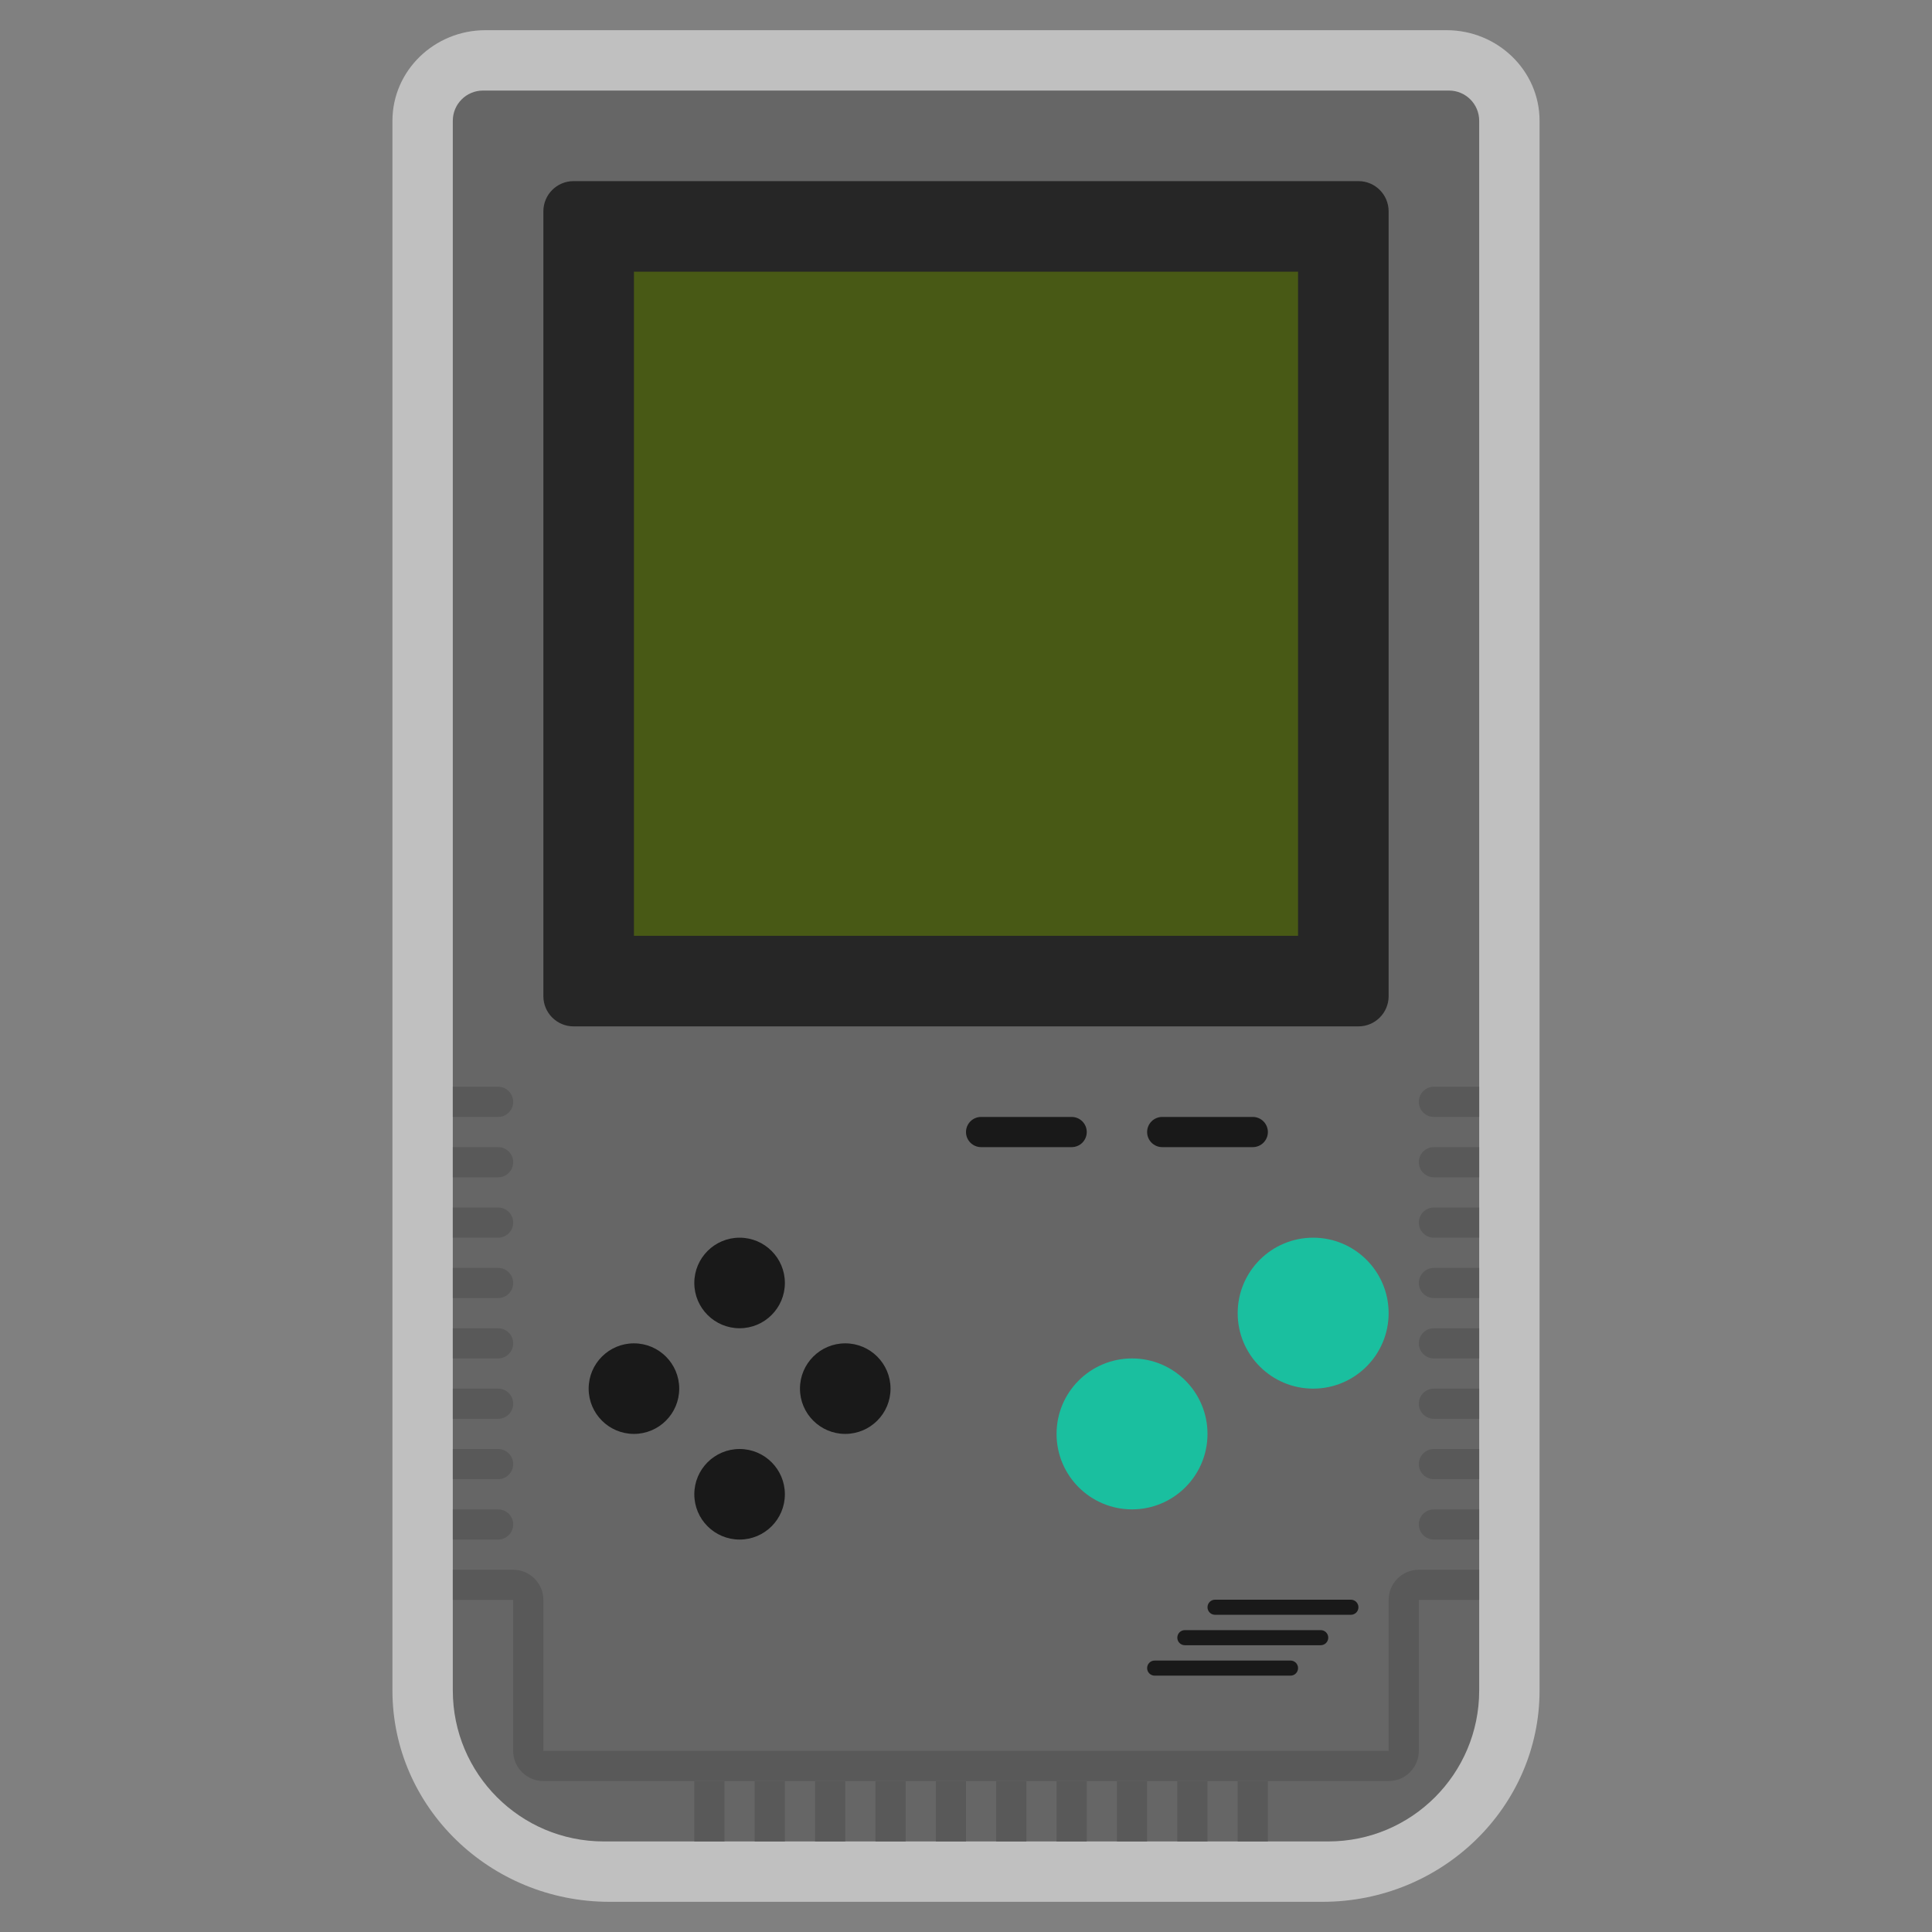 <?xml version="1.0" encoding="UTF-8" standalone="no"?>
<svg
   xmlns:dc="http://purl.org/dc/elements/1.1/"
   xmlns:cc="http://creativecommons.org/ns#"
   xmlns:rdf="http://www.w3.org/1999/02/22-rdf-syntax-ns#"
   xmlns:svg="http://www.w3.org/2000/svg"
   xmlns="http://www.w3.org/2000/svg"
   viewBox="0 0 320 320"
   height="320"
   width="320"
   xml:space="preserve"
   version="1.1"
   id="svg2"><rect x="0" y="0" width="320" height="320" fill="#808080" stroke="none"/><defs
     id="defs6"><clipPath
       id="clipPath16"
       clipPathUnits="userSpaceOnUse"><path
         id="path18"
         d="M 0,256 256,256 256,0 0,0 0,256 Z" /></clipPath><clipPath
       id="clipPath24"
       clipPathUnits="userSpaceOnUse"><path
         id="path26"
         d="M 52,252 204,252 204,4 52,4 52,252 Z" /></clipPath></defs><g
     transform="matrix(1.25,0,0,-1.25,0,320)"
     id="g10"><g
       id="g12"><g
         clip-path="url(#clipPath16)"
         id="g14"><g
           id="g20"><g
             id="g22" /><g
             id="g28"><g
               style="opacity:0.5"
               id="g30"
               clip-path="url(#clipPath24)"><g
                 id="g32"
                 transform="translate(191.676,252)"><path
                   id="path34"
                   style="fill:#ffffff;fill-opacity:1;fill-rule:nonzero;stroke:none"
                   d="m 0,0 -127.352,0 c -6.795,0 -12.324,-5.383 -12.324,-12 l 0,-208 c 0,-15.439 12.901,-28 28.757,-28 l 94.486,0 c 15.857,0 28.757,12.561 28.757,28 l 0,208 C 12.324,-5.383 6.796,0 0,0" /></g></g></g></g><g
           transform="translate(176,12)"
           id="g36"><path
             id="path38"
             style="fill:#666666;fill-opacity:1;fill-rule:nonzero;stroke:none"
             d="m 0,0 -96,0 c -11.046,0 -20,8.954 -20,20 l 0,208 c 0,2.209 1.791,4 4,4 l 128,0 c 2.209,0 4,-1.791 4,-4 L 20,20 C 20,8.954 11.046,0 0,0" /></g><g
           transform="translate(180,120)"
           id="g40"><path
             id="path42"
             style="fill:#262626;fill-opacity:1;fill-rule:nonzero;stroke:none"
             d="m 0,0 -104,0 c -2.209,0 -4,1.791 -4,4 l 0,104 c 0,2.209 1.791,4 4,4 l 104,0 c 2.209,0 4,-1.791 4,-4 L 4,4 C 4,1.791 2.209,0 0,0" /></g><path
           id="path44"
           style="fill:#485915;fill-opacity:1;fill-rule:nonzero;stroke:none"
           d="m 172,132 -88,0 0,88 88,0 0,-88 z" /><g
           transform="translate(66,108)"
           id="g46"><path
             id="path48"
             style="fill:#595959;fill-opacity:1;fill-rule:nonzero;stroke:none"
             d="m 0,0 -6,0 0,4 6,0 C 1.104,4 2,3.104 2,2 2,0.896 1.104,0 0,0" /></g><g
           transform="translate(66,100)"
           id="g50"><path
             id="path52"
             style="fill:#595959;fill-opacity:1;fill-rule:nonzero;stroke:none"
             d="m 0,0 -6,0 0,4 6,0 C 1.104,4 2,3.104 2,2 2,0.896 1.104,0 0,0" /></g><g
           transform="translate(66,92)"
           id="g54"><path
             id="path56"
             style="fill:#595959;fill-opacity:1;fill-rule:nonzero;stroke:none"
             d="m 0,0 -6,0 0,4 6,0 C 1.104,4 2,3.104 2,2 2,0.896 1.104,0 0,0" /></g><g
           transform="translate(66,84)"
           id="g58"><path
             id="path60"
             style="fill:#595959;fill-opacity:1;fill-rule:nonzero;stroke:none"
             d="m 0,0 -6,0 0,4 6,0 C 1.104,4 2,3.104 2,2 2,0.896 1.104,0 0,0" /></g><g
           transform="translate(66,76)"
           id="g62"><path
             id="path64"
             style="fill:#595959;fill-opacity:1;fill-rule:nonzero;stroke:none"
             d="m 0,0 -6,0 0,4 6,0 C 1.104,4 2,3.104 2,2 2,0.896 1.104,0 0,0" /></g><g
           transform="translate(66,68)"
           id="g66"><path
             id="path68"
             style="fill:#595959;fill-opacity:1;fill-rule:nonzero;stroke:none"
             d="m 0,0 -6,0 0,4 6,0 C 1.104,4 2,3.104 2,2 2,0.896 1.104,0 0,0" /></g><g
           transform="translate(66,60)"
           id="g70"><path
             id="path72"
             style="fill:#595959;fill-opacity:1;fill-rule:nonzero;stroke:none"
             d="m 0,0 -6,0 0,4 6,0 C 1.104,4 2,3.104 2,2 2,0.896 1.104,0 0,0" /></g><g
           transform="translate(66,52)"
           id="g74"><path
             id="path76"
             style="fill:#595959;fill-opacity:1;fill-rule:nonzero;stroke:none"
             d="m 0,0 -6,0 0,4 6,0 C 1.104,4 2,3.104 2,2 2,0.896 1.104,0 0,0" /></g><g
           transform="translate(190,108)"
           id="g78"><path
             id="path80"
             style="fill:#595959;fill-opacity:1;fill-rule:nonzero;stroke:none"
             d="M 0,0 6,0 6,4 0,4 C -1.104,4 -2,3.104 -2,2 -2,0.896 -1.104,0 0,0" /></g><g
           transform="translate(190,100)"
           id="g82"><path
             id="path84"
             style="fill:#595959;fill-opacity:1;fill-rule:nonzero;stroke:none"
             d="M 0,0 6,0 6,4 0,4 C -1.104,4 -2,3.104 -2,2 -2,0.896 -1.104,0 0,0" /></g><g
           transform="translate(190,92)"
           id="g86"><path
             id="path88"
             style="fill:#595959;fill-opacity:1;fill-rule:nonzero;stroke:none"
             d="M 0,0 6,0 6,4 0,4 C -1.104,4 -2,3.104 -2,2 -2,0.896 -1.104,0 0,0" /></g><g
           transform="translate(190,84)"
           id="g90"><path
             id="path92"
             style="fill:#595959;fill-opacity:1;fill-rule:nonzero;stroke:none"
             d="M 0,0 6,0 6,4 0,4 C -1.104,4 -2,3.104 -2,2 -2,0.896 -1.104,0 0,0" /></g><g
           transform="translate(190,76)"
           id="g94"><path
             id="path96"
             style="fill:#595959;fill-opacity:1;fill-rule:nonzero;stroke:none"
             d="M 0,0 6,0 6,4 0,4 C -1.104,4 -2,3.104 -2,2 -2,0.896 -1.104,0 0,0" /></g><g
           transform="translate(190,68)"
           id="g98"><path
             id="path100"
             style="fill:#595959;fill-opacity:1;fill-rule:nonzero;stroke:none"
             d="M 0,0 6,0 6,4 0,4 C -1.104,4 -2,3.104 -2,2 -2,0.896 -1.104,0 0,0" /></g><g
           transform="translate(190,60)"
           id="g102"><path
             id="path104"
             style="fill:#595959;fill-opacity:1;fill-rule:nonzero;stroke:none"
             d="M 0,0 6,0 6,4 0,4 C -1.104,4 -2,3.104 -2,2 -2,0.896 -1.104,0 0,0" /></g><g
           transform="translate(190,52)"
           id="g106"><path
             id="path108"
             style="fill:#595959;fill-opacity:1;fill-rule:nonzero;stroke:none"
             d="M 0,0 6,0 6,4 0,4 C -1.104,4 -2,3.104 -2,2 -2,0.896 -1.104,0 0,0" /></g><g
           transform="translate(160,66)"
           id="g110"><path
             id="path112"
             style="fill:#1abf9f;fill-opacity:1;fill-rule:nonzero;stroke:none"
             d="m 0,0 c 0,-5.522 -4.478,-10 -10,-10 -5.522,0 -10,4.478 -10,10 0,5.522 4.478,10 10,10 C -4.478,10 0,5.522 0,0" /></g><g
           transform="translate(184,82)"
           id="g114"><path
             id="path116"
             style="fill:#1abf9f;fill-opacity:1;fill-rule:nonzero;stroke:none"
             d="m 0,0 c 0,-5.522 -4.478,-10 -10,-10 -5.522,0 -10,4.478 -10,10 0,5.522 4.478,10 10,10 C -4.478,10 0,5.522 0,0" /></g><g
           transform="translate(179,42.032)"
           id="g118"><path
             id="path120"
             style="fill:#191919;fill-opacity:1;fill-rule:nonzero;stroke:none"
             d="m 0,0 -18,0 c -0.553,0 -1,0.447 -1,1 0,0.553 0.447,1 1,1 L 0,2 C 0.553,2 1,1.553 1,1 1,0.447 0.553,0 0,0" /></g><g
           transform="translate(175,38)"
           id="g122"><path
             id="path124"
             style="fill:#191919;fill-opacity:1;fill-rule:nonzero;stroke:none"
             d="m 0,0 -18,0 c -0.553,0 -1,0.447 -1,1 0,0.553 0.447,1 1,1 L 0,2 C 0.553,2 1,1.553 1,1 1,0.447 0.553,0 0,0" /></g><g
           transform="translate(171,33.968)"
           id="g126"><path
             id="path128"
             style="fill:#191919;fill-opacity:1;fill-rule:nonzero;stroke:none"
             d="m 0,0 -18,0 c -0.553,0 -1,0.447 -1,1 0,0.553 0.447,1 1,1 L 0,2 C 0.553,2 1,1.553 1,1 1,0.447 0.553,0 0,0" /></g><g
           transform="translate(166,104)"
           id="g130"><path
             id="path132"
             style="fill:#191919;fill-opacity:1;fill-rule:nonzero;stroke:none"
             d="m 0,0 -12,0 c -1.104,0 -2,0.896 -2,2 0,1.104 0.896,2 2,2 L 0,4 C 1.104,4 2,3.104 2,2 2,0.896 1.104,0 0,0" /></g><g
           transform="translate(142,104)"
           id="g134"><path
             id="path136"
             style="fill:#191919;fill-opacity:1;fill-rule:nonzero;stroke:none"
             d="m 0,0 -12,0 c -1.104,0 -2,0.896 -2,2 0,1.104 0.896,2 2,2 L 0,4 C 1.104,4 2,3.104 2,2 2,0.896 1.104,0 0,0" /></g><g
           transform="translate(118,72)"
           id="g138"><path
             id="path140"
             style="fill:#191919;fill-opacity:1;fill-rule:nonzero;stroke:none"
             d="m 0,0 c 0,-3.313 -2.687,-6 -6,-6 -3.313,0 -6,2.687 -6,6 0,3.313 2.687,6 6,6 3.313,0 6,-2.687 6,-6" /></g><g
           transform="translate(90,72)"
           id="g142"><path
             id="path144"
             style="fill:#191919;fill-opacity:1;fill-rule:nonzero;stroke:none"
             d="m 0,0 c 0,-3.313 -2.687,-6 -6,-6 -3.313,0 -6,2.687 -6,6 0,3.313 2.687,6 6,6 3.313,0 6,-2.687 6,-6" /></g><g
           transform="translate(98,52)"
           id="g146"><path
             id="path148"
             style="fill:#191919;fill-opacity:1;fill-rule:nonzero;stroke:none"
             d="m 0,0 c -3.313,0 -6,2.687 -6,6 0,3.313 2.687,6 6,6 C 3.313,12 6,9.313 6,6 6,2.687 3.313,0 0,0" /></g><g
           transform="translate(98,80)"
           id="g150"><path
             id="path152"
             style="fill:#191919;fill-opacity:1;fill-rule:nonzero;stroke:none"
             d="m 0,0 c -3.313,0 -6,2.687 -6,6 0,3.313 2.687,6 6,6 C 3.313,12 6,9.313 6,6 6,2.687 3.313,0 0,0" /></g><path
           id="path154"
           style="fill:#595959;fill-opacity:1;fill-rule:nonzero;stroke:none"
           d="m 104,12 -4,0 0,8 4,0 0,-8 z" /><path
           id="path156"
           style="fill:#595959;fill-opacity:1;fill-rule:nonzero;stroke:none"
           d="m 96,12 -4,0 0,8 4,0 0,-8 z" /><path
           id="path158"
           style="fill:#595959;fill-opacity:1;fill-rule:nonzero;stroke:none"
           d="m 112,12 -4,0 0,8 4,0 0,-8 z" /><path
           id="path160"
           style="fill:#595959;fill-opacity:1;fill-rule:nonzero;stroke:none"
           d="m 120,12 -4,0 0,8 4,0 0,-8 z" /><path
           id="path162"
           style="fill:#595959;fill-opacity:1;fill-rule:nonzero;stroke:none"
           d="m 128,12 -4,0 0,8 4,0 0,-8 z" /><path
           id="path164"
           style="fill:#595959;fill-opacity:1;fill-rule:nonzero;stroke:none"
           d="m 136,12 -4,0 0,8 4,0 0,-8 z" /><path
           id="path166"
           style="fill:#595959;fill-opacity:1;fill-rule:nonzero;stroke:none"
           d="m 144,12 -4,0 0,8 4,0 0,-8 z" /><path
           id="path168"
           style="fill:#595959;fill-opacity:1;fill-rule:nonzero;stroke:none"
           d="m 152,12 -4,0 0,8 4,0 0,-8 z" /><path
           id="path170"
           style="fill:#595959;fill-opacity:1;fill-rule:nonzero;stroke:none"
           d="m 160,12 -4,0 0,8 4,0 0,-8 z" /><path
           id="path172"
           style="fill:#595959;fill-opacity:1;fill-rule:nonzero;stroke:none"
           d="m 168,12 -4,0 0,8 4,0 0,-8 z" /><g
           transform="translate(196,48)"
           id="g174"><path
             id="path176"
             style="fill:#595959;fill-opacity:1;fill-rule:nonzero;stroke:none"
             d="m 0,0 -8,0 c -2.209,0 -4,-1.791 -4,-4 l 0,-20 -112,0 0,20 c 0,2.209 -1.791,4 -4,4 l -8,0 0,-4 8,0 0,-20 c 0,-2.209 1.791,-4 4,-4 l 112,0 c 2.209,0 4,1.791 4,4 l 0,20 8,0 0,4 z" /></g></g></g></g></svg>